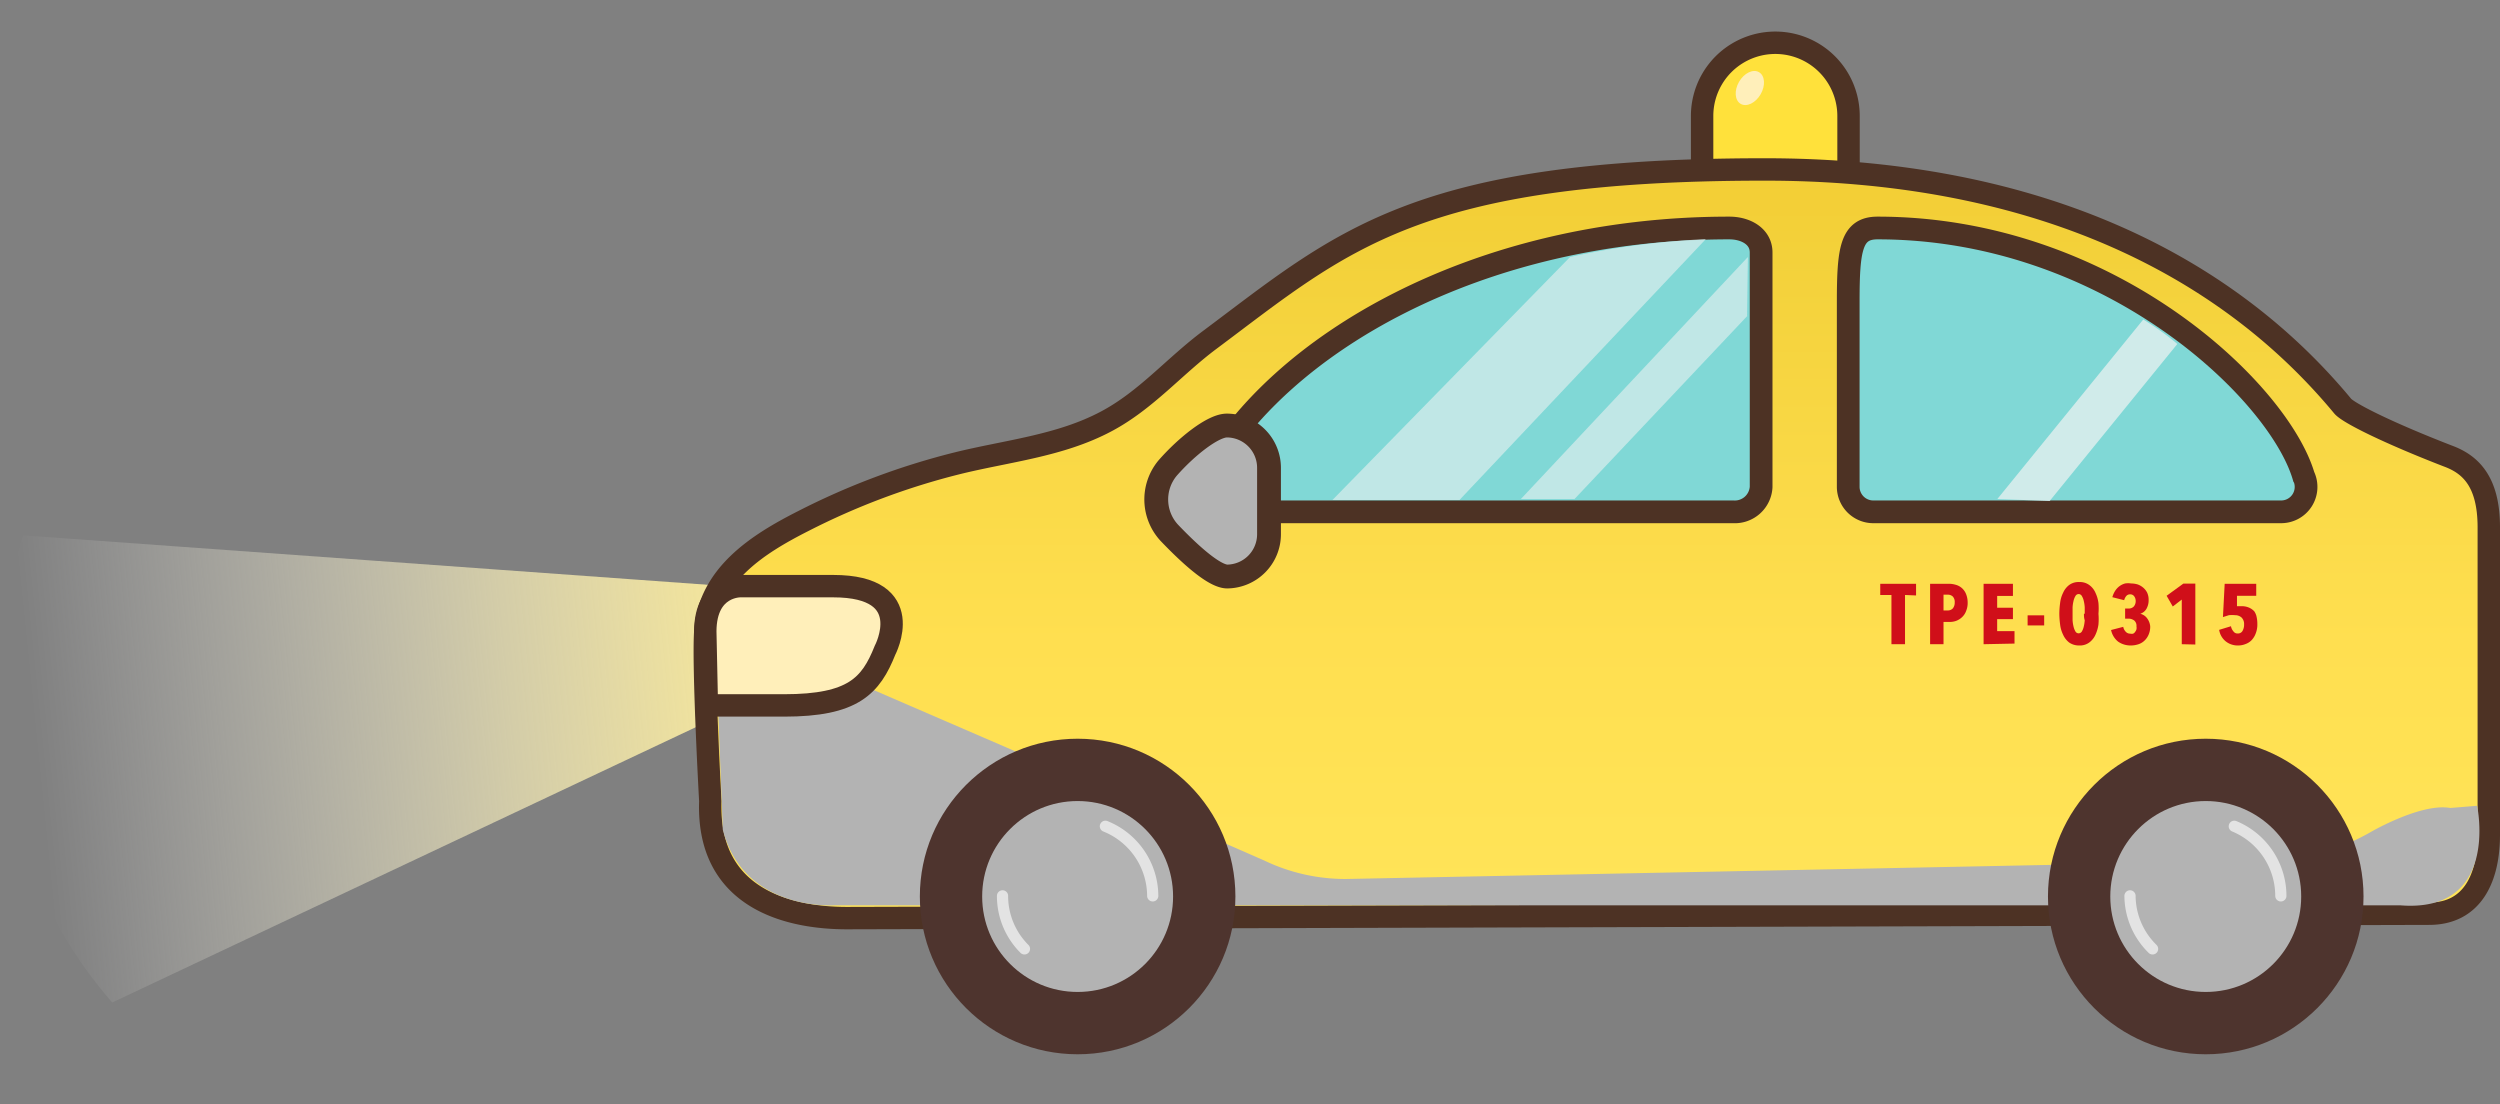 <svg xmlns="http://www.w3.org/2000/svg"
    xmlns:xlink="http://www.w3.org/1999/xlink" viewBox="0 -2 158.45 70">
    <rect x="0" y="-2" width="158.45" height="70" fill="#808080" stroke="none"/>
    <defs>
        <style>.cls-1{fill:url(#未命名漸層_82);}.cls-2{fill:#ffe13b;}.cls-11,.cls-2,.cls-3,.cls-4,.cls-9{stroke:#4d3224;}.cls-11,.cls-2,.cls-3,.cls-4{stroke-miterlimit:10;}.cls-11,.cls-2,.cls-3{stroke-width:1.42px;}.cls-3{fill:url(#linear-gradient);}.cls-4{fill:#80d8d6;stroke-width:1.44px;}.cls-11,.cls-5{fill:#ffefba;}.cls-6{opacity:0.8;}.cls-7{fill:#d0ebea;}.cls-8{fill:#d00f19;}.cls-10,.cls-9{fill:#b3b3b3;}.cls-13,.cls-9{stroke-linecap:round;stroke-linejoin:round;}.cls-9{stroke-width:1.51px;}.cls-12{fill:#4e342e;}.cls-13{fill:none;stroke:#e3e3e3;stroke-width:0.71px;}
        .Body{
            -webkit-animation: shock-An 2s linear infinite;
            animation: shock-An 2s linear infinite;
        }
        @keyframes shock-An{
            0%{
                -webkit-transform: translateY(0px);
                transform: translateY(0px);
            }
            15%{
                -webkit-transform: translateY(-2px);
                transform: translateY(-2px);
            }
            30%{
                -webkit-transform: translateY(0px);
                transform: translateY(0px);
            }
            40%{
                -webkit-transform: translateY(0px);
                transform: translateY(0px);
            }
            55%{
                -webkit-transform: translateY(-2px);
                transform: translateY(-2px);
            }
            70%{
                -webkit-transform: translateY(0px);
                transform: translateY(0px);
            }
            85%{
                -webkit-transform: translateY(-2px);
                transform: translateY(-2px);
            }
            100%{
                -webkit-transform: translateY(0px);
                transform: translateY(0px);
            }
        }
        </style>
        <linearGradient id="未命名漸層_82" x1="41.17" y1="43.65" x2="-3.79" y2="44.95" gradientTransform="matrix(-0.99, 0.13, 0.13, 0.99, 37.39, -1.64)" gradientUnits="userSpaceOnUse">
            <stop offset="0" stop-color="#fff" stop-opacity="0"/>
            <stop offset="0.68" stop-color="#f8eeb9" stop-opacity="0.7"/>
            <stop offset="1" stop-color="#f5e69a"/>
        </linearGradient>
        <linearGradient id="linear-gradient" x1="12273.66" y1="54.58" x2="12273.66" y2="9.17" gradientTransform="translate(-12172.45)" gradientUnits="userSpaceOnUse">
            <stop offset="0" stop-color="#ffe458"/>
            <stop offset="0.35" stop-color="#ffdf50"/>
            <stop offset="0.89" stop-color="#f3d13a"/>
            <stop offset="1" stop-color="#f3ce35"/>
        </linearGradient>
    </defs>
    <title>n-home-traffic-after-01</title>
    <g class="Body">
        <g class="light">
            <path class="cls-1" d="M46.18,35.16,1.46,31.93S-4.32,48.41,7.11,61.54L46.24,43.08l-.06-7.92"/>
            <animate attributeType="auto" attributeName="opacity" dur="0.4s" values="0.4;1;0.4" repeatCount="indefinite" begin="0"/>
        </g>
        <path class="cls-2" d="M112.52,12.89a4.65,4.65,0,0,1-4.64-4.64V5.35a4.64,4.64,0,0,1,9.28,0v2.9A4.66,4.66,0,0,1,112.52,12.89Z"/>
        <path class="cls-3" d="M157.74,31.42V50.91c0,2.68-1,5-3.78,5l-100.29.28c-3.31,0-8.88-1-8.65-7.41,0,0-.47-8.46-.32-10.76.23-3.58,3.34-5.54,6.22-7a45.77,45.77,0,0,1,9.72-3.65c3.18-.79,6.54-1.1,9.47-2.66,2.53-1.34,4.31-3.49,6.58-5.18,8.36-6.24,13-10.79,35.17-10.79,16.35,0,28.74,5.49,36.62,15,.36.43,2.79,1.66,6.66,3.16C156.53,27.41,157.74,28.46,157.74,31.42Z"/>
        <path class="cls-4" d="M109.6,12.45c-16,0-28.62,7.41-33.12,15.72a1.6,1.6,0,0,0,1.6,2.27h31.78a1.67,1.67,0,0,0,1.76-1.57V14C111.62,13,110.67,12.45,109.6,12.45Z"/>
        <path class="cls-4" d="M119,12.45c14.62,0,25.39,10.31,27,15.72a1.58,1.58,0,0,1-1.45,2.27H118.75a1.59,1.59,0,0,1-1.61-1.57V17.14C117.14,13.8,117.32,12.45,119,12.45Z"/>
        <ellipse class="cls-5" cx="110.91" cy="3.58" rx="1.16" ry="0.79" transform="translate(52.35 97.84) rotate(-60)"/>
        <g class="cls-6">
            <polygon class="cls-7" points="110.73 18.04 99.79 29.63 96.39 29.63 110.78 14.29 110.73 18.04"/>
            <path class="cls-7" d="M84.45,29.69l15.06-15.4a49.38,49.38,0,0,1,8.6-1.13L92.5,29.69"/>
        </g>
        <path class="cls-7" d="M135.84,18.25l-9.25,11.38,3.32.12L138,19.8A17.48,17.48,0,0,0,135.84,18.25Z"/>
        <path class="cls-8" d="M120.74,35.71v3.12h-.86V35.71h-.71V35h2.27v.74Z"/>
        <path class="cls-8" d="M124.71,36.18a1.32,1.32,0,0,1-.1.55,1,1,0,0,1-.26.39,1.1,1.1,0,0,1-.37.23,1.23,1.23,0,0,1-.42.07h-.38v1.41h-.85V35h1.2a1.51,1.51,0,0,1,.41.06,1,1,0,0,1,.39.2,1,1,0,0,1,.27.37A1.43,1.43,0,0,1,124.71,36.18Zm-.82,0a.5.5,0,0,0-.12-.37.45.45,0,0,0-.31-.12h-.28v1h.28a.42.42,0,0,0,.31-.13A.57.57,0,0,0,123.89,36.19Z"/>
        <path class="cls-8" d="M125.72,38.83V35h1.86v.77h-1v.75h1v.72h-1V38h1.1v.79Z"/>
        <path class="cls-8" d="M128.51,37.64V37h1.05v.64Z"/>
        <path class="cls-8" d="M133,36.9a4,4,0,0,1,0,.68,2.33,2.33,0,0,1-.19.65,1.25,1.25,0,0,1-.39.49,1,1,0,0,1-.64.19,1.08,1.08,0,0,1-.64-.19,1.32,1.32,0,0,1-.38-.49,2,2,0,0,1-.19-.65,5.45,5.45,0,0,1-.05-.68,5.31,5.31,0,0,1,.05-.68,1.9,1.9,0,0,1,.19-.65,1.25,1.25,0,0,1,.38-.49,1,1,0,0,1,.64-.19,1,1,0,0,1,.64.19,1.18,1.18,0,0,1,.39.49,2.15,2.15,0,0,1,.19.65A4,4,0,0,1,133,36.9Zm-.87,0c0-.13,0-.27,0-.41a2.25,2.25,0,0,0-.06-.4,1,1,0,0,0-.12-.31.24.24,0,0,0-.21-.13.24.24,0,0,0-.2.13,1,1,0,0,0-.12.31,2.25,2.25,0,0,0-.06.4c0,.14,0,.28,0,.41s0,.27,0,.41a2.25,2.25,0,0,0,.06.4,1.11,1.11,0,0,0,.12.31.23.23,0,0,0,.2.12.24.24,0,0,0,.21-.12,1.11,1.11,0,0,0,.12-.31,2.25,2.25,0,0,0,.06-.4C132.08,37.17,132.08,37,132.08,36.9Z"/>
        <path class="cls-8" d="M136.28,37.7a1.24,1.24,0,0,1-.1.52,1.12,1.12,0,0,1-.26.38,1,1,0,0,1-.38.23,1.51,1.51,0,0,1-.48.08,1.38,1.38,0,0,1-.81-.24,1.27,1.27,0,0,1-.45-.74l.77-.2a.61.61,0,0,0,.16.31.37.37,0,0,0,.29.12.34.34,0,0,0,.18,0,.3.3,0,0,0,.13-.12.4.4,0,0,0,.08-.16.55.55,0,0,0,0-.18.44.44,0,0,0-.14-.37.6.6,0,0,0-.38-.12h-.2v-.64h.22a.45.45,0,0,0,.33-.13.52.52,0,0,0,.12-.36.49.49,0,0,0-.09-.28.3.3,0,0,0-.27-.13.3.3,0,0,0-.24.11.64.64,0,0,0-.13.26l-.75-.19a1.48,1.48,0,0,1,.19-.42,1.11,1.11,0,0,1,.28-.29,1.06,1.06,0,0,1,.34-.16,1.2,1.2,0,0,1,.38,0,1.45,1.45,0,0,1,.41.06,1.1,1.1,0,0,1,.35.2,1,1,0,0,1,.26.33,1.06,1.06,0,0,1,.09.45,1.09,1.09,0,0,1-.14.57.69.69,0,0,1-.39.31v0a.76.76,0,0,1,.45.31A1,1,0,0,1,136.28,37.7Z"/>
        <path class="cls-8" d="M138.28,38.83V36l-.57.44-.39-.68,1.06-.77h.76v3.86Z"/>
        <path class="cls-8" d="M143.07,37.55a1.52,1.52,0,0,1-.1.59,1.24,1.24,0,0,1-.26.43,1,1,0,0,1-.39.25,1.23,1.23,0,0,1-.47.09,1.21,1.21,0,0,1-.77-.25,1.17,1.17,0,0,1-.43-.74l.75-.23a.63.63,0,0,0,.15.32.31.31,0,0,0,.28.14.33.33,0,0,0,.3-.16.79.79,0,0,0,.1-.42.56.56,0,0,0-.17-.44.61.61,0,0,0-.4-.14,2.08,2.08,0,0,0-.39,0l-.38.12L141,35h2v.76h-1.22l0,.66.15,0,.14,0a1.16,1.16,0,0,1,.47.09,1,1,0,0,1,.34.24A1.11,1.11,0,0,1,143,37,2,2,0,0,1,143.07,37.55Z"/>
        <path class="cls-9" d="M77.79,34.54c-.85,0-2.44-1.48-3.64-2.73A3.11,3.11,0,0,1,74,27.67c1.2-1.37,2.88-2.7,3.76-2.7h0a2.68,2.68,0,0,1,2.67,2.67v4.23A2.68,2.68,0,0,1,77.79,34.54Z"/>
        <path class="cls-10" d="M63.8,45.38l16.33,7.16a11.89,11.89,0,0,0,5.17,1.17l58.5-1.17a13.64,13.64,0,0,0,6.5-1.83s3.16-1.83,5-1.5l1.7-.14s1.46,6.81-4.87,6.31H60.3l-7.38,0s-5.77.43-7.11-4.8L45.3,37.38Z"/>
        <path class="cls-11" d="M44.8,42.71h4.9c4.38,0,5.49-1.24,6.39-3.49,0,0,2.15-4.07-3.28-4.07H46.93S44.72,35.09,44.7,38Z"/>
    </g>
    <g class="Tires">
        <animateTransform attributeName="transform" dur="260ms" from="0 139.8 54.82" to="-360 139.8 54.82" type="rotate" attributeType="auto" repeatCount="indefinite" />
        <circle class="cls-12" cx="139.8" cy="54.82" r="10"/>
        <circle class="cls-10" cx="139.8" cy="54.82" r="6.05"/>
        <path class="cls-13" d="M144.56,54.78a4.78,4.78,0,0,0-2.95-4.41"/>
        <path class="cls-13" d="M136.43,58.14A4.74,4.74,0,0,1,135,54.78"/>
    </g>
    <g class="Tires">
        <animateTransform attributeName="transform" dur="260ms" from="0 68.3 54.82" to="-360 68.3 54.82" type="rotate" attributeType="auto" repeatCount="indefinite" />
        <circle class="cls-12" cx="68.3" cy="54.82" r="10"/>
        <circle class="cls-10" cx="68.3" cy="54.82" r="6.05"/>
        <path class="cls-13" d="M73.06,54.78a4.78,4.78,0,0,0-3-4.41"/>
        <path class="cls-13" d="M64.93,58.14a4.74,4.74,0,0,1-1.39-3.36"/>
    </g>
</svg>